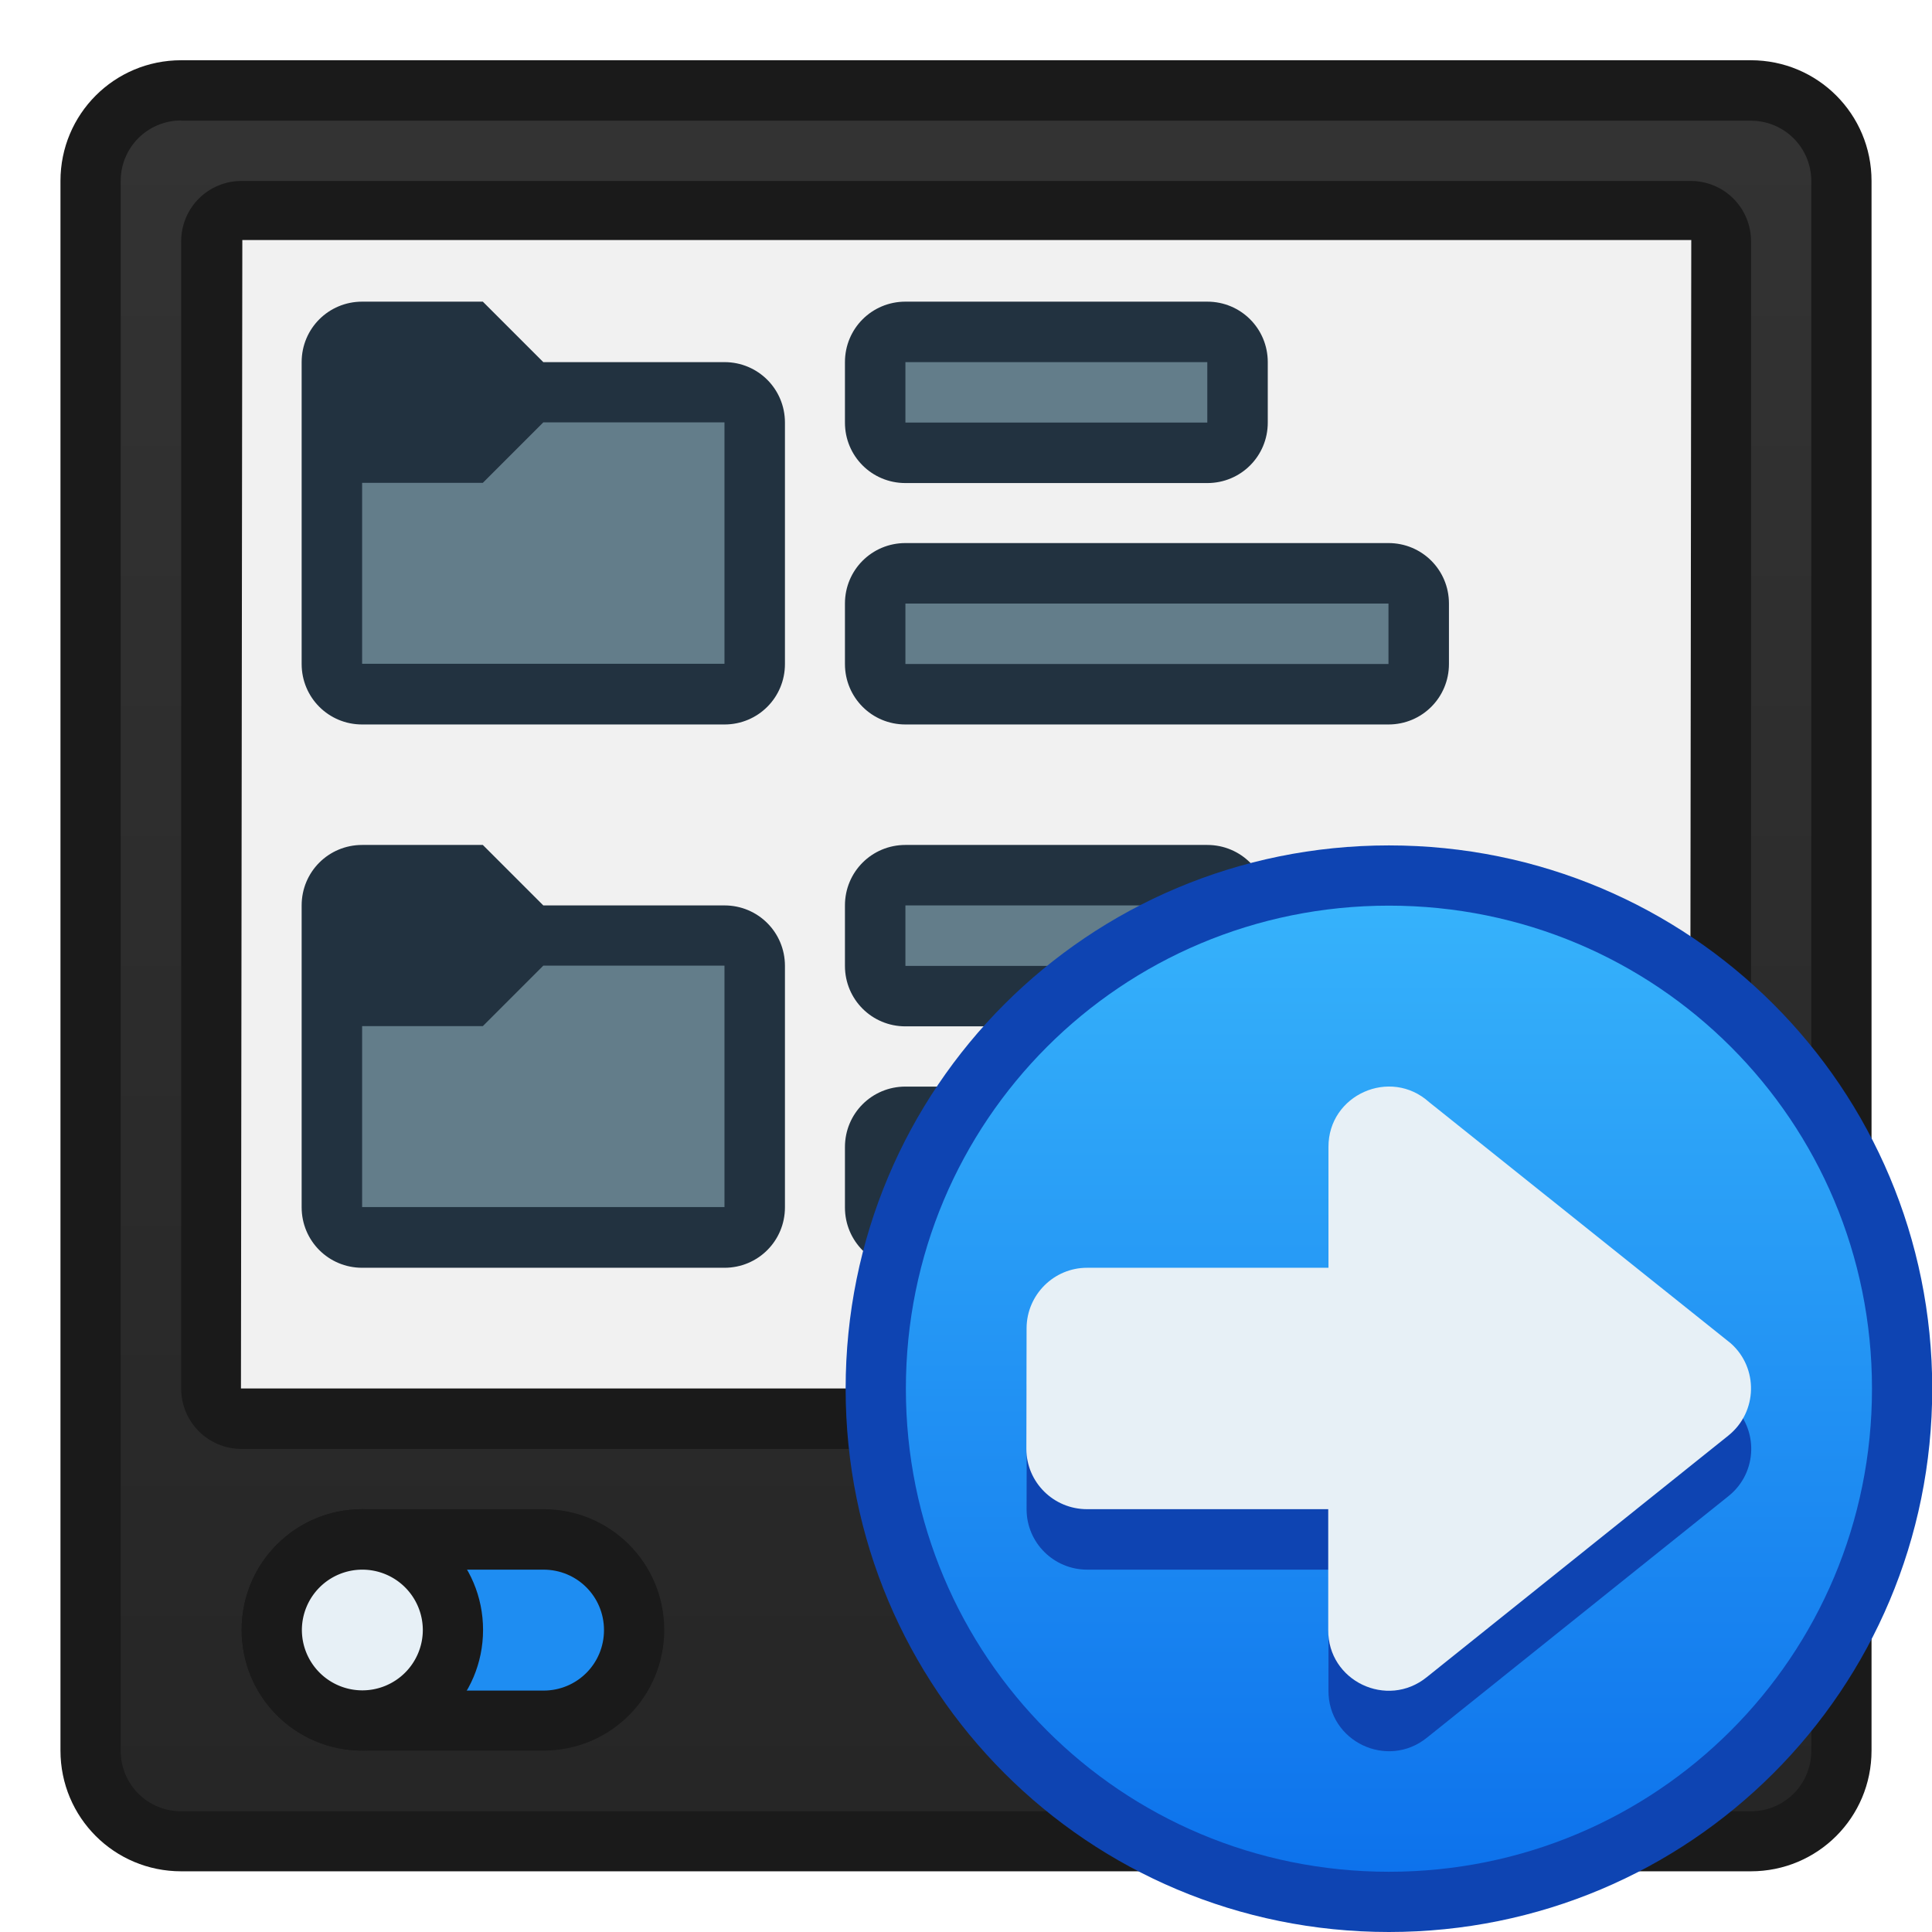 <?xml version="1.0" encoding="UTF-8" standalone="no"?>
<svg
   xmlns:dc="http://purl.org/dc/elements/1.1/"
   xmlns:cc="http://creativecommons.org/ns#"
   xmlns:rdf="http://www.w3.org/1999/02/22-rdf-syntax-ns#"
   xmlns:svg="http://www.w3.org/2000/svg"
   xmlns="http://www.w3.org/2000/svg"
   xmlns:xlink="http://www.w3.org/1999/xlink"
   xmlns:sodipodi="http://sodipodi.sourceforge.net/DTD/sodipodi-0.dtd"
   xmlns:inkscape="http://www.inkscape.org/namespaces/inkscape"
   height="32"
   viewBox="0 0 8.467 8.467"
   width="32"
   version="1.1"
   id="svg6"
   sodipodi:docname="preferences-virtualization-vm-migrate.svg"
   inkscape:version="0.92.4 5da689c313, 2019-01-14">
  <sodipodi:namedview
     pagecolor="#ffffff"
     bordercolor="#666666"
     borderopacity="1"
     objecttolerance="10"
     gridtolerance="10"
     guidetolerance="10"
     inkscape:pageopacity="0"
     inkscape:pageshadow="2"
     inkscape:window-width="1920"
     inkscape:window-height="1003"
     id="namedview8"
     showgrid="true"
     inkscape:zoom="22.627417"
     inkscape:cx="13.605472"
     inkscape:cy="14.189376"
     inkscape:window-x="0"
     inkscape:window-y="0"
     inkscape:window-maximized="1"
     inkscape:current-layer="g1615"
     showguides="true"
     inkscape:guide-bbox="true">
    <inkscape:grid
       type="xygrid"
       id="grid831" />
  </sodipodi:namedview>
  <defs
     id="defs2">
    <style
       type="text/css"
       id="current-color-scheme">
      .ColorScheme-Text {
        color:#36404d;
      }
      </style>
    <style
       type="text/css"
       id="current-color-scheme-0">
      .ColorScheme-Text {
        color:#122036;
      }
      </style>
    <style
       id="current-color-scheme-1"
       type="text/css">
      .ColorScheme-Text {
        color:#122036;
      }
      </style>
    <style
       id="current-color-scheme-3"
       type="text/css">
      .ColorScheme-Text {
        color:#122036;
      }
      </style>
    <style
       type="text/css"
       id="current-color-scheme-1-7">
      .ColorScheme-Text {
        color:#122036;
      }
      </style>
    <style
       type="text/css"
       id="current-color-scheme-06">
      .ColorScheme-Text {
        color:#122036;
      }
      </style>
    <style
       id="current-color-scheme-1-1"
       type="text/css">
      .ColorScheme-Text {
        color:#122036;
      }
      </style>
    <style
       id="current-color-scheme-5"
       type="text/css">
      .ColorScheme-Text {
        color:#36404d;
      }
      </style>
    <style
       type="text/css"
       id="current-color-scheme-3-6">
      .ColorScheme-Text {
        color:#36404d;
      }
      </style>
    <style
       id="current-color-scheme-9"
       type="text/css">
      .ColorScheme-Text {
        color:#36404d;
      }
      </style>
    <style
       type="text/css"
       id="current-color-scheme-4">
      .ColorScheme-Text {
        color:#122036;
      }
      </style>
    <style
       id="current-color-scheme-7"
       type="text/css">
      .ColorScheme-Text {
        color:#36404d;
      }
      </style>
    <style
       type="text/css"
       id="current-color-scheme-91">
      .ColorScheme-Text {
        color:#122036;
      }
      </style>
    <style
       type="text/css"
       id="current-color-scheme-7-27">
      .ColorScheme-Text {
        color:#122036;
      }
      </style>
    <style
       type="text/css"
       id="current-color-scheme-5-09">
      .ColorScheme-Text {
        color:#122036;
      }
      </style>
    <style
       type="text/css"
       id="current-color-scheme-0-3">
      .ColorScheme-Text {
        color:#122036;
      }
      </style>
    <style
       type="text/css"
       id="current-color-scheme-7-9">
      .ColorScheme-Text {
        color:#122036;
      }
      </style>
    <style
       type="text/css"
       id="current-color-scheme-5-3">
      .ColorScheme-Text {
        color:#122036;
      }
      </style>
    <style
       type="text/css"
       id="current-color-scheme-79">
      .ColorScheme-Text {
        color:#122036;
      }
      </style>
    <style
       type="text/css"
       id="current-color-scheme-7-2">
      .ColorScheme-Text {
        color:#122036;
      }
      </style>
    <style
       type="text/css"
       id="current-color-scheme-5-0">
      .ColorScheme-Text {
        color:#122036;
      }
      </style>
    <style
       type="text/css"
       id="current-color-scheme-062">
      .ColorScheme-Text {
        color:#122036;
      }
      </style>
    <style
       id="current-color-scheme-1-6"
       type="text/css">
      .ColorScheme-Text {
        color:#122036;
      }
      </style>
    <style
       type="text/css"
       id="current-color-scheme-37">
      .ColorScheme-Text {
        color:#122036;
      }
      </style>
    <style
       id="current-color-scheme-1-5"
       type="text/css">
      .ColorScheme-Text {
        color:#122036;
      }
      </style>
    <style
       type="text/css"
       id="current-color-scheme-19">
      .ColorScheme-Text {
        color:#122036;
      }
      </style>
    <style
       id="current-color-scheme-5-4"
       type="text/css">
      .ColorScheme-Text {
        color:#122036;
      }
      </style>
    <style
       id="current-color-scheme-2"
       type="text/css">
      .ColorScheme-Text {
        color:#122036;
      }
      </style>
    <style
       id="current-color-scheme-1-78"
       type="text/css">
      .ColorScheme-Text {
        color:#122036;
      }
      </style>
    <style
       type="text/css"
       id="current-color-scheme-10">
      .ColorScheme-Text {
        color:#122036;
      }
      </style>
    <style
       id="current-color-scheme-0-4"
       type="text/css">
      .ColorScheme-Text {
        color:#122036;
      }
      </style>
    <style
       id="current-color-scheme-35"
       type="text/css">
      .ColorScheme-Text {
        color:#36404d;
      }
      </style>
    <linearGradient
       id="linearGradient1500"
       inkscape:collect="always">
      <stop
         id="stop1496"
         offset="0"
         style="stop-color:#262626;stop-opacity:1" />
      <stop
         id="stop1498"
         offset="1"
         style="stop-color:#333333;stop-opacity:1" />
    </linearGradient>
    <linearGradient
       inkscape:collect="always"
       id="linearGradient4902">
      <stop
         style="stop-color:#0d72ec;stop-opacity:1"
         offset="0"
         id="stop4898" />
      <stop
         style="stop-color:#36b2fb;stop-opacity:1"
         offset="1"
         id="stop4900" />
    </linearGradient>
    <linearGradient
       inkscape:collect="always"
       xlink:href="#linearGradient1500"
       id="linearGradient979"
       x1="-6.144"
       y1="9.498"
       x2="-6.144"
       y2="2.09"
       gradientUnits="userSpaceOnUse" />
    <linearGradient
       inkscape:collect="always"
       xlink:href="#linearGradient4902"
       id="linearGradient987"
       x1="13.639"
       y1="9.787"
       x2="13.639"
       y2="5.554"
       gradientUnits="userSpaceOnUse"
       gradientTransform="translate(-16.344,-0.025)" />
    <style
       id="current-color-scheme-56"
       type="text/css">
      .ColorScheme-Text {
        color:#36404d;
      }
      </style>
    <style
       id="current-color-scheme-0-2"
       type="text/css">
      .ColorScheme-Text {
        color:#122036;
      }
      </style>
    <style
       type="text/css"
       id="current-color-scheme-1-9">
      .ColorScheme-Text {
        color:#122036;
      }
      </style>
    <style
       type="text/css"
       id="current-color-scheme-3-1">
      .ColorScheme-Text {
        color:#122036;
      }
      </style>
    <style
       id="current-color-scheme-1-7-2"
       type="text/css">
      .ColorScheme-Text {
        color:#122036;
      }
      </style>
    <style
       id="current-color-scheme-06-7"
       type="text/css">
      .ColorScheme-Text {
        color:#122036;
      }
      </style>
    <style
       type="text/css"
       id="current-color-scheme-1-1-0">
      .ColorScheme-Text {
        color:#122036;
      }
      </style>
    <style
       type="text/css"
       id="current-color-scheme-5-9">
      .ColorScheme-Text {
        color:#36404d;
      }
      </style>
    <style
       id="current-color-scheme-3-6-3"
       type="text/css">
      .ColorScheme-Text {
        color:#36404d;
      }
      </style>
    <style
       type="text/css"
       id="current-color-scheme-9-6">
      .ColorScheme-Text {
        color:#36404d;
      }
      </style>
    <style
       id="current-color-scheme-4-0"
       type="text/css">
      .ColorScheme-Text {
        color:#122036;
      }
      </style>
    <style
       type="text/css"
       id="current-color-scheme-7-6">
      .ColorScheme-Text {
        color:#36404d;
      }
      </style>
    <style
       id="current-color-scheme-91-2"
       type="text/css">
      .ColorScheme-Text {
        color:#122036;
      }
      </style>
    <style
       id="current-color-scheme-7-27-6"
       type="text/css">
      .ColorScheme-Text {
        color:#122036;
      }
      </style>
    <style
       id="current-color-scheme-5-09-1"
       type="text/css">
      .ColorScheme-Text {
        color:#122036;
      }
      </style>
    <style
       id="current-color-scheme-0-3-8"
       type="text/css">
      .ColorScheme-Text {
        color:#122036;
      }
      </style>
    <style
       id="current-color-scheme-7-9-7"
       type="text/css">
      .ColorScheme-Text {
        color:#122036;
      }
      </style>
    <style
       id="current-color-scheme-5-3-9"
       type="text/css">
      .ColorScheme-Text {
        color:#122036;
      }
      </style>
    <style
       id="current-color-scheme-79-2"
       type="text/css">
      .ColorScheme-Text {
        color:#122036;
      }
      </style>
    <style
       id="current-color-scheme-7-2-0"
       type="text/css">
      .ColorScheme-Text {
        color:#122036;
      }
      </style>
    <style
       id="current-color-scheme-5-0-2"
       type="text/css">
      .ColorScheme-Text {
        color:#122036;
      }
      </style>
    <style
       id="current-color-scheme-062-3"
       type="text/css">
      .ColorScheme-Text {
        color:#122036;
      }
      </style>
    <style
       type="text/css"
       id="current-color-scheme-1-6-7">
      .ColorScheme-Text {
        color:#122036;
      }
      </style>
    <style
       id="current-color-scheme-37-5"
       type="text/css">
      .ColorScheme-Text {
        color:#122036;
      }
      </style>
    <style
       type="text/css"
       id="current-color-scheme-1-5-9">
      .ColorScheme-Text {
        color:#122036;
      }
      </style>
    <style
       id="current-color-scheme-19-2"
       type="text/css">
      .ColorScheme-Text {
        color:#122036;
      }
      </style>
    <style
       type="text/css"
       id="current-color-scheme-5-4-2">
      .ColorScheme-Text {
        color:#122036;
      }
      </style>
    <style
       type="text/css"
       id="current-color-scheme-2-8">
      .ColorScheme-Text {
        color:#122036;
      }
      </style>
    <style
       type="text/css"
       id="current-color-scheme-1-78-9">
      .ColorScheme-Text {
        color:#122036;
      }
      </style>
    <style
       id="current-color-scheme-10-7"
       type="text/css">
      .ColorScheme-Text {
        color:#122036;
      }
      </style>
    <style
       type="text/css"
       id="current-color-scheme-0-4-3">
      .ColorScheme-Text {
        color:#122036;
      }
      </style>
    <style
       id="current-color-scheme-47"
       type="text/css">
      .ColorScheme-Text {
        color:#36404d;
      }
      </style>
    <style
       id="current-color-scheme-0-44"
       type="text/css">
      .ColorScheme-Text {
        color:#122036;
      }
      </style>
    <style
       type="text/css"
       id="current-color-scheme-1-3">
      .ColorScheme-Text {
        color:#122036;
      }
      </style>
    <style
       type="text/css"
       id="current-color-scheme-3-0">
      .ColorScheme-Text {
        color:#122036;
      }
      </style>
    <style
       id="current-color-scheme-1-7-7"
       type="text/css">
      .ColorScheme-Text {
        color:#122036;
      }
      </style>
    <style
       id="current-color-scheme-06-8"
       type="text/css">
      .ColorScheme-Text {
        color:#122036;
      }
      </style>
    <style
       type="text/css"
       id="current-color-scheme-1-1-6">
      .ColorScheme-Text {
        color:#122036;
      }
      </style>
    <style
       type="text/css"
       id="current-color-scheme-5-8">
      .ColorScheme-Text {
        color:#36404d;
      }
      </style>
    <style
       id="current-color-scheme-3-6-8"
       type="text/css">
      .ColorScheme-Text {
        color:#36404d;
      }
      </style>
    <style
       type="text/css"
       id="current-color-scheme-9-4">
      .ColorScheme-Text {
        color:#36404d;
      }
      </style>
    <style
       id="current-color-scheme-4-3"
       type="text/css">
      .ColorScheme-Text {
        color:#122036;
      }
      </style>
    <style
       type="text/css"
       id="current-color-scheme-7-1">
      .ColorScheme-Text {
        color:#36404d;
      }
      </style>
    <style
       id="current-color-scheme-91-4"
       type="text/css">
      .ColorScheme-Text {
        color:#122036;
      }
      </style>
    <style
       id="current-color-scheme-7-27-9"
       type="text/css">
      .ColorScheme-Text {
        color:#122036;
      }
      </style>
    <style
       id="current-color-scheme-5-09-2"
       type="text/css">
      .ColorScheme-Text {
        color:#122036;
      }
      </style>
    <style
       id="current-color-scheme-0-3-0"
       type="text/css">
      .ColorScheme-Text {
        color:#122036;
      }
      </style>
    <style
       id="current-color-scheme-7-9-6"
       type="text/css">
      .ColorScheme-Text {
        color:#122036;
      }
      </style>
    <style
       id="current-color-scheme-5-3-8"
       type="text/css">
      .ColorScheme-Text {
        color:#122036;
      }
      </style>
    <style
       id="current-color-scheme-79-9"
       type="text/css">
      .ColorScheme-Text {
        color:#122036;
      }
      </style>
    <style
       id="current-color-scheme-7-2-2"
       type="text/css">
      .ColorScheme-Text {
        color:#122036;
      }
      </style>
    <style
       id="current-color-scheme-5-0-6"
       type="text/css">
      .ColorScheme-Text {
        color:#122036;
      }
      </style>
    <style
       id="current-color-scheme-062-6"
       type="text/css">
      .ColorScheme-Text {
        color:#122036;
      }
      </style>
    <style
       type="text/css"
       id="current-color-scheme-1-6-4">
      .ColorScheme-Text {
        color:#122036;
      }
      </style>
    <style
       id="current-color-scheme-37-9"
       type="text/css">
      .ColorScheme-Text {
        color:#122036;
      }
      </style>
    <style
       type="text/css"
       id="current-color-scheme-1-5-5">
      .ColorScheme-Text {
        color:#122036;
      }
      </style>
    <style
       id="current-color-scheme-19-0"
       type="text/css">
      .ColorScheme-Text {
        color:#122036;
      }
      </style>
    <style
       type="text/css"
       id="current-color-scheme-5-4-4">
      .ColorScheme-Text {
        color:#122036;
      }
      </style>
    <style
       type="text/css"
       id="current-color-scheme-2-87">
      .ColorScheme-Text {
        color:#122036;
      }
      </style>
    <style
       type="text/css"
       id="current-color-scheme-1-78-1">
      .ColorScheme-Text {
        color:#122036;
      }
      </style>
    <style
       id="current-color-scheme-10-72"
       type="text/css">
      .ColorScheme-Text {
        color:#122036;
      }
      </style>
    <style
       type="text/css"
       id="current-color-scheme-0-4-7">
      .ColorScheme-Text {
        color:#122036;
      }
      </style>
  </defs>
  <g
     id="g1615"
     transform="translate(8.79,-1.561)">
    <path
       inkscape:connector-curvature="0"
       style="opacity:1;fill:#1a1a1a;fill-opacity:1;stroke:none;stroke-width:0.633;stroke-linecap:round;stroke-linejoin:round;stroke-miterlimit:4;stroke-dasharray:none;stroke-opacity:1"
       d="m -7.996,1.825 h 6.879 c 0.293,0 0.529,0.236 0.529,0.529 v 6.879 c 0,0.293 -0.236,0.529 -0.529,0.529 H -7.996 c -0.293,0 -0.529,-0.236 -0.529,-0.529 V 2.354 c 0,-0.293 0.236,-0.529 0.529,-0.529 z"
       id="rect843" />
    <path
       inkscape:connector-curvature="0"
       style="opacity:1;fill:url(#linearGradient979);fill-opacity:1;stroke:none;stroke-width:0.591;stroke-linecap:round;stroke-linejoin:round;stroke-miterlimit:4;stroke-dasharray:none;stroke-opacity:1"
       d="m -7.996,2.09 h 6.879 c 0.147,0 0.265,0.118 0.265,0.265 v 6.879 c 0,0.147 -0.118,0.265 -0.265,0.265 H -7.996 c -0.147,0 -0.265,-0.118 -0.265,-0.265 V 2.354 c 0,-0.147 0.118,-0.265 0.265,-0.265 z"
       id="rect843-3" />
    <path
       inkscape:connector-curvature="0"
       style="opacity:1;fill:#1a1a1a;fill-opacity:1;stroke:none;stroke-width:0.529;stroke-linecap:round;stroke-linejoin:round;stroke-miterlimit:4;stroke-dasharray:none;stroke-opacity:1;paint-order:stroke markers fill"
       d="m -7.731,2.354 h 6.35 c 0.147,0 0.265,0.118 0.265,0.265 v 5.027 c 0,0.147 -0.118,0.265 -0.265,0.265 h -6.35 c -0.147,0 -0.265,-0.118 -0.265,-0.265 V 2.619 c 0,-0.147 0.118,-0.265 0.265,-0.265 z"
       id="rect834"
       sodipodi:nodetypes="sssssssss" />
    <path
       inkscape:connector-curvature="0"
       style="opacity:1;fill:#f1f1f1;fill-opacity:1;stroke:none;stroke-width:0.529;stroke-linecap:round;stroke-linejoin:round;stroke-miterlimit:4;stroke-dasharray:none;stroke-opacity:1;paint-order:stroke markers fill"
       d="m -7.728,2.613 h 6.35 l -0.006,5.033 H -7.734 Z"
       id="rect836"
       sodipodi:nodetypes="ccccc" />
    <path
       id="rect1584"
       d="m -1.766,8.44 c 0.22,0 0.397,0.177 0.397,0.397 0,0.22 -0.177,0.397 -0.397,0.397 -0.22,0 -0.397,-0.177 -0.397,-0.397 0,-0.22 0.177,-0.397 0.397,-0.397 z"
       style="opacity:1;fill:#4f92db;fill-opacity:1;stroke:none;stroke-width:0.529;stroke-linecap:round;stroke-linejoin:round;stroke-miterlimit:4;stroke-dasharray:none;stroke-opacity:1;paint-order:stroke markers fill"
       inkscape:connector-curvature="0" />
    <path
       id="rect1586"
       d="m -1.766,8.704 c 0.073,0 0.132,0.059 0.132,0.132 0,0.073 -0.059,0.132 -0.132,0.132 -0.073,0 -0.132,-0.059 -0.132,-0.132 0,-0.073 0.059,-0.132 0.132,-0.132 z"
       style="opacity:1;fill:#5ac0ff;fill-opacity:1;stroke:none;stroke-width:0.529;stroke-linecap:round;stroke-linejoin:round;stroke-miterlimit:4;stroke-dasharray:none;stroke-opacity:1;paint-order:stroke markers fill"
       inkscape:connector-curvature="0" />
    <path
       id="rect1584-6"
       d="m -2.825,8.44 c 0.22,0 0.397,0.177 0.397,0.397 0,0.22 -0.177,0.397 -0.397,0.397 -0.22,0 -0.397,-0.177 -0.397,-0.397 0,-0.22 0.177,-0.397 0.397,-0.397 z"
       style="opacity:1;fill:#4f92db;fill-opacity:1;stroke:none;stroke-width:0.529;stroke-linecap:round;stroke-linejoin:round;stroke-miterlimit:4;stroke-dasharray:none;stroke-opacity:1;paint-order:stroke markers fill"
       inkscape:connector-curvature="0" />
    <path
       id="rect1586-7"
       d="m -2.825,8.704 c 0.073,0 0.132,0.059 0.132,0.132 0,0.073 -0.059,0.132 -0.132,0.132 -0.073,0 -0.132,-0.059 -0.132,-0.132 0,-0.073 0.059,-0.132 0.132,-0.132 z"
       style="opacity:1;fill:#5ac0ff;fill-opacity:1;stroke:none;stroke-width:0.529;stroke-linecap:round;stroke-linejoin:round;stroke-miterlimit:4;stroke-dasharray:none;stroke-opacity:1;paint-order:stroke markers fill"
       inkscape:connector-curvature="0" />
    <path
       id="rect1584-8"
       d="m -3.883,8.431 c 0.22,0 0.397,0.177 0.397,0.397 0,0.22 -0.177,0.397 -0.397,0.397 -0.22,0 -0.397,-0.177 -0.397,-0.397 0,-0.22 0.177,-0.397 0.397,-0.397 z"
       style="opacity:1;fill:#4f92db;fill-opacity:1;stroke:none;stroke-width:0.529;stroke-linecap:round;stroke-linejoin:round;stroke-miterlimit:4;stroke-dasharray:none;stroke-opacity:1;paint-order:stroke markers fill"
       inkscape:connector-curvature="0" />
    <path
       id="rect1586-4"
       d="m -3.883,8.696 c 0.073,0 0.132,0.059 0.132,0.132 0,0.073 -0.059,0.132 -0.132,0.132 -0.073,0 -0.132,-0.059 -0.132,-0.132 0,-0.073 0.059,-0.132 0.132,-0.132 z"
       style="opacity:1;fill:#5ac0ff;fill-opacity:1;stroke:none;stroke-width:0.529;stroke-linecap:round;stroke-linejoin:round;stroke-miterlimit:4;stroke-dasharray:none;stroke-opacity:1;paint-order:stroke markers fill"
       inkscape:connector-curvature="0" />
    <path
       id="rect4881"
       d="m -7.202,8.175 h 0.794 c 0.293,0 0.529,0.236 0.529,0.529 0,0.293 -0.236,0.529 -0.529,0.529 h -0.794 c -0.293,0 -0.529,-0.236 -0.529,-0.529 0,-0.293 0.236,-0.529 0.529,-0.529 z"
       style="opacity:1;fill:#1a1a1a;fill-opacity:1;stroke:none;stroke-width:1.058;stroke-linecap:round;stroke-linejoin:round;stroke-miterlimit:4;stroke-dasharray:none;stroke-dashoffset:0;stroke-opacity:1"
       inkscape:connector-curvature="0" />
    <path
       transform="scale(-1,1)"
       style="opacity:1;fill:#1e8df2;fill-opacity:1;stroke:none;stroke-width:0.529;stroke-linecap:round;stroke-linejoin:round;stroke-miterlimit:4;stroke-dasharray:none;stroke-opacity:1"
       d="m 6.408,8.44 h 0.794 c 0.147,0 0.265,0.118 0.265,0.265 0,0.147 -0.118,0.265 -0.265,0.265 h -0.794 c -0.147,0 -0.265,-0.118 -0.265,-0.265 0,-0.147 0.118,-0.265 0.265,-0.265 z"
       id="rect4445-3-5-7" />
    <path
       id="rect4898"
       d="m -7.202,8.175 c 0.293,0 0.529,0.236 0.529,0.529 0,0.293 -0.236,0.529 -0.529,0.529 -0.293,0 -0.529,-0.236 -0.529,-0.529 0,-0.293 0.236,-0.529 0.529,-0.529 z"
       style="opacity:1;fill:#1a1a1a;fill-opacity:1;stroke:none;stroke-width:1.058;stroke-linecap:round;stroke-linejoin:round;stroke-miterlimit:4;stroke-dasharray:none;stroke-dashoffset:0;stroke-opacity:1"
       inkscape:connector-curvature="0" />
    <path
       id="path4472-6-4"
       d="M -7.467,8.704 A 0.265,0.265 0 0 0 -7.202,8.969 0.265,0.265 0 0 0 -6.937,8.704 0.265,0.265 0 0 0 -7.202,8.44 0.265,0.265 0 0 0 -7.467,8.704 Z"
       style="opacity:1;fill:#e7f0f6;fill-opacity:1;stroke:none;stroke-width:0.529;stroke-linecap:round;stroke-linejoin:round;stroke-miterlimit:4;stroke-dasharray:none;stroke-opacity:1"
       inkscape:connector-curvature="0" />
    <g
       transform="translate(-8.79,-286.973)"
       id="layer1-29"
       inkscape:label="Capa 1">
      <g
         transform="translate(2.91,-0.794)"
         id="g10120">
        <path
           sodipodi:nodetypes="sccssssssss"
           inkscape:connector-curvature="0"
           id="rect1104-8-27"
           d="m -1.323,290.65 h 0.529 l 0.265,0.265 h 0.794 c 0.147,0 0.265,0.118 0.265,0.265 v 1.058 c 0,0.147 -0.118,0.265 -0.265,0.265 H -1.323 c -0.147,0 -0.265,-0.118 -0.265,-0.265 v -1.323 c 0,-0.147 0.118,-0.265 0.265,-0.265 z"
           style="opacity:1;fill:#223240;fill-opacity:1;stroke:none;stroke-width:0.529;stroke-linecap:round;stroke-linejoin:round;stroke-miterlimit:4;stroke-dasharray:none;stroke-dashoffset:0;stroke-opacity:1" />
        <path
           sodipodi:nodetypes="ccccccc"
           inkscape:connector-curvature="0"
           id="rect1122-2"
           d="m -1.323,291.444 h 0.529 l 0.265,-0.265 h 0.794 v 1.058 H -1.323 Z"
           style="opacity:1;fill:#637d8a;fill-opacity:1;stroke:none;stroke-width:0.529;stroke-linecap:round;stroke-linejoin:round;stroke-miterlimit:4;stroke-dasharray:none;stroke-dashoffset:0;stroke-opacity:1" />
        <path
           sodipodi:nodetypes="sccssssssss"
           inkscape:connector-curvature="0"
           id="rect1104-8-2"
           d="m -1.323,293.031 h 0.529 l 0.265,0.265 h 0.794 c 0.147,0 0.265,0.118 0.265,0.265 v 1.058 c 0,0.147 -0.118,0.265 -0.265,0.265 H -1.323 c -0.147,0 -0.265,-0.118 -0.265,-0.265 v -1.323 c 0,-0.147 0.118,-0.265 0.265,-0.265 z"
           style="opacity:1;fill:#223240;fill-opacity:1;stroke:none;stroke-width:0.529;stroke-linecap:round;stroke-linejoin:round;stroke-miterlimit:4;stroke-dasharray:none;stroke-dashoffset:0;stroke-opacity:1" />
        <path
           sodipodi:nodetypes="ccccccc"
           inkscape:connector-curvature="0"
           id="rect1122-7"
           d="m -1.323,293.825 h 0.529 l 0.265,-0.265 h 0.794 v 1.058 H -1.323 Z"
           style="opacity:1;fill:#637d8a;fill-opacity:1;stroke:none;stroke-width:0.529;stroke-linecap:round;stroke-linejoin:round;stroke-miterlimit:4;stroke-dasharray:none;stroke-dashoffset:0;stroke-opacity:1" />
        <path
           inkscape:connector-curvature="0"
           id="rect912"
           d="m 1.058,294.09 h 2.117 c 0.147,0 0.265,0.118 0.265,0.265 v 0.265 c 0,0.147 -0.118,0.265 -0.265,0.265 H 1.058 c -0.147,0 -0.265,-0.118 -0.265,-0.265 v -0.265 c 0,-0.147 0.118,-0.265 0.265,-0.265 z"
           style="opacity:1;fill:#223240;fill-opacity:1;stroke:none;stroke-width:0.529;stroke-linecap:round;stroke-linejoin:round;stroke-miterlimit:4;stroke-dasharray:none;stroke-dashoffset:0;stroke-opacity:1" />
        <path
           inkscape:connector-curvature="0"
           id="rect914"
           d="m 1.058,294.354 h 2.117 v 0.265 H 1.058 Z"
           style="opacity:1;fill:#4b6477;fill-opacity:1;stroke:none;stroke-width:0.529;stroke-linecap:round;stroke-linejoin:round;stroke-miterlimit:4;stroke-dasharray:none;stroke-dashoffset:0;stroke-opacity:1" />
        <path
           inkscape:connector-curvature="0"
           id="rect912-3"
           d="m 1.058,291.708 h 2.117 c 0.147,0 0.265,0.118 0.265,0.265 v 0.265 c 0,0.147 -0.118,0.265 -0.265,0.265 H 1.058 c -0.147,0 -0.265,-0.118 -0.265,-0.265 v -0.265 c 0,-0.147 0.118,-0.265 0.265,-0.265 z"
           style="opacity:1;fill:#223240;fill-opacity:1;stroke:none;stroke-width:0.529;stroke-linecap:round;stroke-linejoin:round;stroke-miterlimit:4;stroke-dasharray:none;stroke-dashoffset:0;stroke-opacity:1" />
        <path
           inkscape:connector-curvature="0"
           id="rect914-5"
           d="m 1.058,291.973 h 2.117 v 0.265 H 1.058 Z"
           style="opacity:1;fill:#637d8a;fill-opacity:1;stroke:none;stroke-width:0.529;stroke-linecap:round;stroke-linejoin:round;stroke-miterlimit:4;stroke-dasharray:none;stroke-dashoffset:0;stroke-opacity:1" />
        <path
           inkscape:connector-curvature="0"
           id="rect912-3-6"
           d="m 1.058,293.031 h 1.323 c 0.147,0 0.265,0.118 0.265,0.265 v 0.265 c 0,0.147 -0.118,0.265 -0.265,0.265 H 1.058 c -0.147,0 -0.265,-0.118 -0.265,-0.265 v -0.265 c 0,-0.147 0.118,-0.265 0.265,-0.265 z"
           style="opacity:1;fill:#223240;fill-opacity:1;stroke:none;stroke-width:0.529;stroke-linecap:round;stroke-linejoin:round;stroke-miterlimit:4;stroke-dasharray:none;stroke-dashoffset:0;stroke-opacity:1" />
        <path
           inkscape:connector-curvature="0"
           id="rect914-5-2"
           d="m 1.058,293.296 h 1.323 v 0.265 H 1.058 Z"
           style="opacity:1;fill:#637d8a;fill-opacity:1;stroke:none;stroke-width:0.529;stroke-linecap:round;stroke-linejoin:round;stroke-miterlimit:4;stroke-dasharray:none;stroke-dashoffset:0;stroke-opacity:1" />
        <path
           inkscape:connector-curvature="0"
           id="rect912-3-6-9"
           d="m 1.058,290.65 h 1.323 c 0.147,0 0.265,0.118 0.265,0.265 v 0.265 c 0,0.147 -0.118,0.265 -0.265,0.265 H 1.058 c -0.147,0 -0.265,-0.118 -0.265,-0.265 v -0.265 c 0,-0.147 0.118,-0.265 0.265,-0.265 z"
           style="opacity:1;fill:#223240;fill-opacity:1;stroke:none;stroke-width:0.529;stroke-linecap:round;stroke-linejoin:round;stroke-miterlimit:4;stroke-dasharray:none;stroke-dashoffset:0;stroke-opacity:1" />
        <path
           inkscape:connector-curvature="0"
           id="rect914-5-2-1"
           d="m 1.058,290.915 h 1.323 v 0.265 H 1.058 Z"
           style="opacity:1;fill:#637d8a;fill-opacity:1;stroke:none;stroke-width:0.529;stroke-linecap:round;stroke-linejoin:round;stroke-miterlimit:4;stroke-dasharray:none;stroke-dashoffset:0;stroke-opacity:1" />
      </g>
    </g>
    <path
       id="rect843-5"
       d="m -2.703,5.266 c 1.319,0 2.381,1.062 2.381,2.381 0,1.319 -1.062,2.381 -2.381,2.381 -1.319,0 -2.381,-1.062 -2.381,-2.381 0,-1.319 1.062,-2.381 2.381,-2.381 z"
       style="opacity:1;vector-effect:none;fill:#0e44b2;fill-opacity:1;stroke:none;stroke-width:0.592;stroke-linecap:round;stroke-linejoin:round;stroke-miterlimit:4;stroke-dasharray:none;stroke-dashoffset:0;stroke-opacity:1"
       inkscape:connector-curvature="0" />
    <path
       id="rect843-6-6"
       d="m -2.703,5.53 c 1.173,0 2.117,0.944 2.117,2.117 0,1.173 -0.944,2.117 -2.117,2.117 -1.173,0 -2.117,-0.944 -2.117,-2.117 0,-1.173 0.944,-2.117 2.117,-2.117 z"
       style="opacity:1;vector-effect:none;fill:url(#linearGradient987);fill-opacity:1;stroke:none;stroke-width:0.526;stroke-linecap:round;stroke-linejoin:round;stroke-miterlimit:4;stroke-dasharray:none;stroke-dashoffset:0;stroke-opacity:1"
       inkscape:connector-curvature="0" />
    <path
       style="color:#000000;font-style:normal;font-variant:normal;font-weight:normal;font-stretch:normal;font-size:medium;line-height:normal;font-family:sans-serif;font-variant-ligatures:normal;font-variant-position:normal;font-variant-caps:normal;font-variant-numeric:normal;font-variant-alternates:normal;font-feature-settings:normal;text-indent:0;text-align:start;text-decoration:none;text-decoration-line:none;text-decoration-style:solid;text-decoration-color:#000000;letter-spacing:normal;word-spacing:normal;text-transform:none;writing-mode:lr-tb;direction:ltr;text-orientation:mixed;dominant-baseline:auto;baseline-shift:baseline;text-anchor:start;white-space:normal;shape-padding:0;clip-rule:nonzero;display:inline;overflow:visible;visibility:visible;opacity:1;isolation:auto;mix-blend-mode:normal;color-interpolation:sRGB;color-interpolation-filters:linearRGB;solid-color:#000000;solid-opacity:1;vector-effect:none;fill:#0e44b2;fill-opacity:1;fill-rule:nonzero;stroke:none;stroke-width:0.529;stroke-linecap:round;stroke-linejoin:round;stroke-miterlimit:4;stroke-dasharray:none;stroke-dashoffset:0;stroke-opacity:1;color-rendering:auto;image-rendering:auto;shape-rendering:auto;text-rendering:auto;enable-background:accumulate"
       d="m -4.291,8.176 c 5.17e-4,0.146 0.119,0.264 0.266,0.264 h 1.057 v 0.529 c -0.002,0.224 0.258,0.348 0.432,0.207 l 1.322,-1.059 c 0.128,-0.103 0.132,-0.296 0.01,-0.404 l -1.322,-1.057 c -0.17,-0.153 -0.442,-0.032 -0.441,0.197 v 0.529 h -1.057 c -0.146,-5.56e-4 -0.265,0.118 -0.266,0.264 z"
       id="path855-2"
       inkscape:connector-curvature="0"
       sodipodi:nodetypes="ccccccccccccc" />
    <path
       style="color:#000000;font-style:normal;font-variant:normal;font-weight:normal;font-stretch:normal;font-size:medium;line-height:normal;font-family:sans-serif;font-variant-ligatures:normal;font-variant-position:normal;font-variant-caps:normal;font-variant-numeric:normal;font-variant-alternates:normal;font-feature-settings:normal;text-indent:0;text-align:start;text-decoration:none;text-decoration-line:none;text-decoration-style:solid;text-decoration-color:#000000;letter-spacing:normal;word-spacing:normal;text-transform:none;writing-mode:lr-tb;direction:ltr;text-orientation:mixed;dominant-baseline:auto;baseline-shift:baseline;text-anchor:start;white-space:normal;shape-padding:0;clip-rule:nonzero;display:inline;overflow:visible;visibility:visible;opacity:1;isolation:auto;mix-blend-mode:normal;color-interpolation:sRGB;color-interpolation-filters:linearRGB;solid-color:#000000;solid-opacity:1;vector-effect:none;fill:#e7f0f6;fill-opacity:1;fill-rule:nonzero;stroke:none;stroke-width:0.529;stroke-linecap:round;stroke-linejoin:round;stroke-miterlimit:4;stroke-dasharray:none;stroke-dashoffset:0;stroke-opacity:1;color-rendering:auto;image-rendering:auto;shape-rendering:auto;text-rendering:auto;enable-background:accumulate"
       d="m -4.292,7.911 c 5.17e-4,0.146 0.119,0.264 0.266,0.264 h 1.057 v 0.529 c -0.002,0.224 0.258,0.348 0.432,0.207 l 1.322,-1.059 c 0.128,-0.103 0.132,-0.296 0.01,-0.404 l -1.322,-1.057 c -0.17,-0.153 -0.442,-0.032 -0.441,0.197 v 0.529 h -1.057 c -0.146,-5.56e-4 -0.265,0.118 -0.266,0.264 z"
       id="path855-2-1"
       inkscape:connector-curvature="0"
       sodipodi:nodetypes="ccccccccccccc" />
  </g>
</svg>
